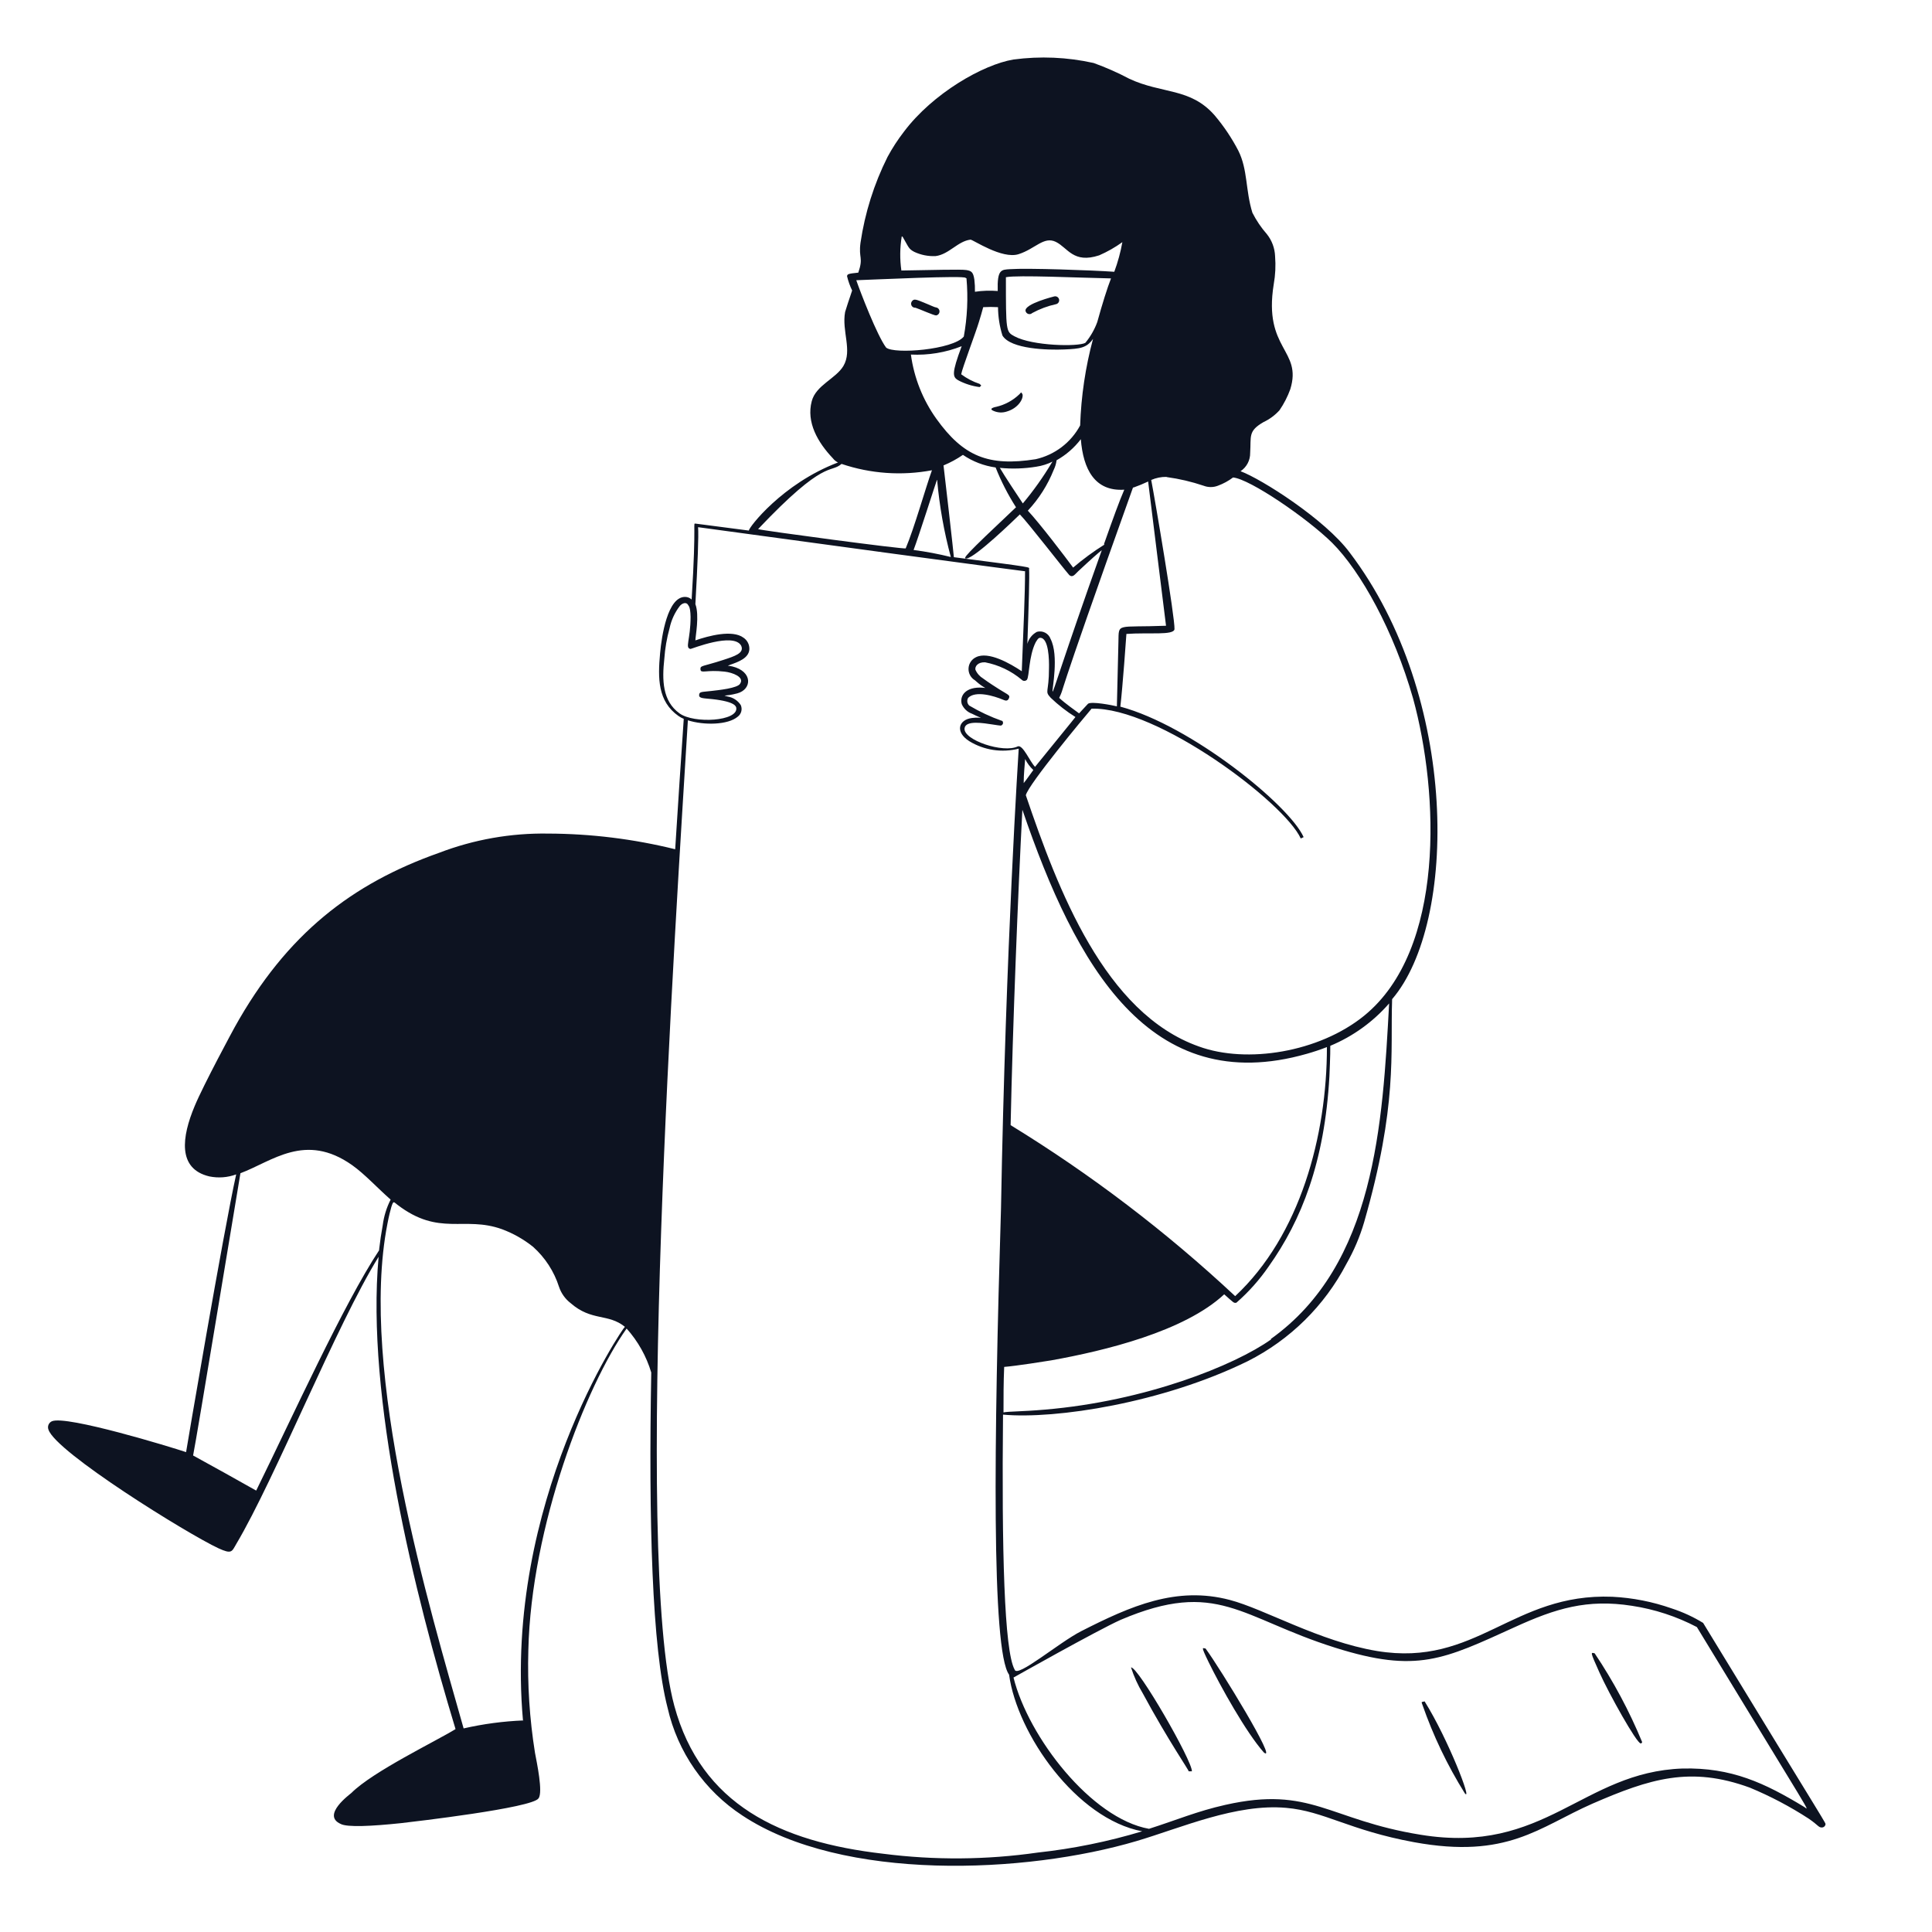<svg width="154" height="154" viewBox="0 0 154 154" fill="none" xmlns="http://www.w3.org/2000/svg">
<path fill-rule="evenodd" clip-rule="evenodd" d="M72.975 24.53C73.251 24.614 74.424 25.143 74.616 25.143C74.692 25.131 74.761 25.093 74.811 25.034C74.861 24.976 74.888 24.901 74.888 24.825C74.888 24.748 74.861 24.674 74.811 24.615C74.761 24.557 74.692 24.518 74.616 24.507C74.524 24.507 74.156 24.33 73.911 24.231C72.975 23.84 72.876 23.801 72.7 24.001C72.658 24.049 72.632 24.11 72.625 24.173C72.618 24.237 72.63 24.301 72.659 24.358C72.689 24.415 72.735 24.462 72.791 24.492C72.848 24.523 72.912 24.536 72.975 24.53ZM81.254 31.428C80.744 31.919 80.111 32.263 79.422 32.425C79.422 32.425 78.717 32.548 79.184 32.747C79.522 32.901 79.906 32.92 80.258 32.801C81.124 32.548 81.584 31.827 81.507 31.436C81.377 31.237 81.438 31.237 81.254 31.428ZM90.154 132.912C90.385 133.633 90.699 134.325 91.089 134.974C93.113 138.73 94.83 141.191 94.746 141.191H95.006C95.052 140.371 90.706 132.828 90.154 132.912ZM96.095 131.402C95.888 131.402 95.658 131.088 96.34 132.49C97.283 134.415 99.329 138.102 100.748 139.696C101.89 140.57 97.29 133.027 96.095 131.402ZM113.557 135.618C113.304 135.687 113.281 135.618 113.373 135.863C114.235 138.343 115.372 140.719 116.761 142.946C117.397 143.713 115.435 138.623 113.557 135.618ZM127.109 131.785C126.795 131.716 126.726 131.609 127.493 133.318C128.259 135.028 130.467 138.975 130.781 138.968C130.842 138.968 130.873 138.93 130.896 138.861C129.873 136.382 128.605 134.011 127.109 131.785Z" fill="#0D1321"/>
<path fill-rule="evenodd" clip-rule="evenodd" d="M82.281 24.951C82.876 24.627 83.513 24.39 84.175 24.246C84.257 24.229 84.329 24.179 84.375 24.109C84.421 24.038 84.437 23.953 84.42 23.87C84.403 23.788 84.353 23.716 84.283 23.67C84.213 23.624 84.127 23.608 84.044 23.625C84.044 23.625 81.645 24.215 81.745 24.783C81.757 24.839 81.783 24.891 81.821 24.933C81.86 24.976 81.909 25.007 81.964 25.024C82.018 25.042 82.077 25.044 82.132 25.031C82.188 25.018 82.24 24.991 82.281 24.951Z" fill="#0D1321"/>
<path fill-rule="evenodd" clip-rule="evenodd" d="M135.756 129.363C134.974 128.883 134.137 128.497 133.265 128.213C131.736 127.674 130.138 127.359 128.52 127.278C120.548 126.964 117.696 132.912 109.755 131.601C105.155 130.835 100.786 128.251 98.026 127.531C93.78 126.412 90.139 128.006 86.183 130.022C84.405 130.927 81.07 133.778 80.879 133.088C80.043 131.601 79.844 123.499 79.951 112.76C84.144 113.143 92.699 111.824 99.475 108.49C102.832 106.793 105.574 104.088 107.317 100.755C107.918 99.703 108.394 98.584 108.735 97.421C111.418 88.077 110.82 83.976 110.966 79.644C116.178 73.558 116.332 55.559 107.585 44.046C105.615 41.394 100.556 38.182 98.885 37.561C99.125 37.401 99.321 37.182 99.455 36.927C99.589 36.671 99.656 36.386 99.651 36.097C99.736 34.763 99.468 34.364 100.717 33.644C101.199 33.417 101.632 33.097 101.989 32.701C102.345 32.182 102.633 31.621 102.848 31.03C103.829 27.849 100.686 27.895 101.529 22.659C101.661 21.921 101.697 21.169 101.637 20.421C101.612 19.781 101.384 19.166 100.985 18.666C100.529 18.147 100.14 17.572 99.828 16.956C99.268 15.139 99.468 13.537 98.709 12.012C98.186 11.007 97.554 10.063 96.823 9.199C94.883 6.976 92.645 7.505 90.016 6.278C89.099 5.792 88.148 5.372 87.172 5.021C85.074 4.554 82.91 4.46 80.779 4.745C78.364 5.144 74.355 7.436 72.056 10.494C71.565 11.129 71.126 11.803 70.745 12.51C69.669 14.661 68.942 16.969 68.591 19.348C68.422 20.62 68.844 20.475 68.415 21.732C67.571 21.816 67.548 21.854 67.518 22.015C67.613 22.409 67.749 22.792 67.924 23.157C67.679 23.886 67.433 24.614 67.364 24.867C67.081 26.4 67.962 27.933 67.226 29.175C66.621 30.187 65.034 30.708 64.704 31.98C64.26 33.659 65.18 35.261 66.391 36.534C66.497 36.675 66.637 36.788 66.797 36.863C62.351 38.55 59.668 42.068 59.691 42.291L55.46 41.739C55.192 41.739 55.536 41.355 55.13 47.787C54.987 47.653 54.798 47.578 54.601 47.58C53.214 47.58 52.739 50.692 52.616 52.072C52.432 54.065 52.424 55.904 54.08 57.07C54.212 57.162 54.353 57.239 54.502 57.3C54.287 60.435 54.057 63.946 53.819 67.694C50.506 66.875 47.106 66.455 43.693 66.445C40.724 66.396 37.774 66.916 35.001 67.978C28.102 70.415 22.858 74.409 18.704 81.883C18.658 81.96 16.212 86.482 15.515 88.169C14.495 90.606 14.12 93.166 16.688 93.772C17.402 93.918 18.142 93.863 18.826 93.611C17.822 98.118 14.84 115.649 14.833 115.749C13.621 115.343 5.297 112.798 4.139 113.288C4.016 113.343 3.919 113.442 3.867 113.566C3.816 113.691 3.814 113.83 3.863 113.955C4.438 115.749 14.971 122.28 17.416 123.415C18.489 123.905 18.474 123.683 18.834 123.07C21.954 117.811 26.806 105.623 30.179 100.18C29.16 111.403 33.031 127.01 36.311 137.826C34.778 138.776 29.719 141.206 28.01 142.916C27.941 142.992 25.587 144.679 27.151 145.384C27.665 145.667 29.635 145.568 31.965 145.323C32.962 145.208 42.452 144.111 42.927 143.345C43.295 142.862 42.789 140.493 42.643 139.711C42.212 137.01 42.035 134.274 42.114 131.54C42.337 121.667 46.714 110.437 49.948 105.899C50.852 106.908 51.523 108.104 51.911 109.402C51.696 121.245 51.972 131.341 53.214 136.132C54.013 139.659 56.151 142.737 59.178 144.717C67.173 150.006 81.752 149.37 90.606 146.748C94.171 145.69 98.54 143.751 102.518 144.104C105.546 144.364 107.539 145.89 112.706 146.84C120.164 148.205 122.671 145.644 126.925 143.774C131.525 141.773 134.752 140.762 139.481 142.494C141.12 143.174 142.693 144.003 144.18 144.97C145.001 145.537 144.947 145.683 145.254 145.668C145.314 145.661 145.37 145.636 145.415 145.597C145.461 145.557 145.493 145.504 145.506 145.445C145.506 145.231 146.143 146.411 135.756 129.363ZM30.225 99.651C27.396 103.929 23.272 113.02 20.421 118.815C18.751 117.872 17.075 116.939 15.392 116.017C15.638 114.875 19.026 94.286 19.164 93.519C21.701 92.569 24.33 90.231 28.071 92.875C29.075 93.588 30.072 94.684 31.137 95.619C30.814 96.256 30.602 96.943 30.509 97.651C30.394 98.279 30.294 98.939 30.217 99.621L30.225 99.651ZM41.723 137.136C40.118 137.201 38.522 137.414 36.955 137.772C34.272 128.274 28.562 109.356 30.884 97.536C31.007 96.892 31.114 96.486 31.191 96.217C31.367 95.673 31.367 95.796 31.681 96.033C35.024 98.586 36.978 96.892 40.014 97.98C40.909 98.313 41.745 98.787 42.49 99.383C43.451 100.243 44.166 101.344 44.559 102.572C44.731 103.086 45.051 103.536 45.479 103.868C47.158 105.339 48.469 104.672 49.81 105.761C49.688 105.784 40.144 119.773 41.685 137.113L41.723 137.136ZM101.33 106.757C98.402 108.842 91.296 111.686 83.286 112.361C81.431 112.522 80.38 112.499 79.989 112.583C79.989 111.403 79.989 110.192 80.043 108.957C81.001 108.881 83.424 108.497 83.784 108.436C88.061 107.67 94.393 106.137 97.582 103.17C98.348 103.845 98.348 103.891 98.555 103.837C99.528 102.987 100.39 102.018 101.123 100.955C103.745 97.26 105.585 92.622 105.968 85.792C105.968 85.731 106.052 83.976 106.037 83.362C107.84 82.612 109.446 81.455 110.728 79.982C110.207 89.571 109.617 100.794 101.292 106.734L101.33 106.757ZM79.867 57.461C78.96 57.141 78.087 56.732 77.26 56.242C77.176 56.164 77.122 56.06 77.106 55.947C77.091 55.833 77.116 55.718 77.176 55.621C77.766 55.038 79.208 55.46 79.974 55.782C80.104 55.836 80.311 55.928 80.419 55.667C80.526 55.406 80.419 55.422 79.652 54.946C79.407 54.793 78.794 54.402 78.372 54.088C78.096 53.923 77.879 53.677 77.751 53.383C77.698 53.13 77.935 52.769 78.518 52.792C79.594 52.998 80.599 53.475 81.438 54.18C81.465 54.209 81.497 54.233 81.534 54.249C81.57 54.265 81.609 54.274 81.649 54.274C81.689 54.274 81.728 54.265 81.764 54.249C81.801 54.233 81.833 54.209 81.86 54.18C82.052 53.911 81.998 52.309 82.55 51.206C82.657 51.045 82.741 50.845 82.91 50.838C83.6 50.838 83.631 52.616 83.615 53.268C83.615 55.253 83.24 55.061 83.753 55.621C84.356 56.198 85.016 56.712 85.723 57.154C85.486 57.468 86.137 56.64 82.504 61.125C82.09 60.711 81.546 59.354 81.132 59.492C79.989 60.067 76.762 58.986 76.885 58.051C76.969 57.384 78.418 57.645 79.139 57.752C79.859 57.859 79.79 57.867 79.905 57.752C79.924 57.729 79.938 57.702 79.946 57.673C79.954 57.644 79.956 57.614 79.952 57.585C79.947 57.555 79.937 57.527 79.921 57.501C79.905 57.476 79.884 57.454 79.859 57.438L79.867 57.461ZM76.371 30.309C76.906 30.592 77.488 30.777 78.088 30.854C78.249 30.7 78.242 30.762 78.088 30.601C77.56 30.426 77.063 30.167 76.617 29.834C76.686 29.39 77.774 26.523 78.035 25.649C78.196 25.112 78.242 24.974 78.372 24.484C78.765 24.461 79.159 24.461 79.552 24.484C79.558 25.251 79.677 26.013 79.905 26.745C80.564 27.841 83.554 27.91 84.826 27.856C86.099 27.803 86.612 27.741 87.126 27.013C86.52 29.266 86.176 31.581 86.099 33.912C85.735 34.588 85.231 35.178 84.62 35.642C84.009 36.106 83.306 36.434 82.557 36.603C78.778 37.201 76.785 36.373 74.639 33.383C73.555 31.867 72.858 30.11 72.608 28.263C73.989 28.33 75.368 28.103 76.655 27.596C75.835 29.796 75.934 30.041 76.371 30.309ZM80.204 22.092C81.124 21.916 85.938 22.138 88.559 22.192C88.26 22.958 87.862 24.223 87.463 25.672C87.242 26.273 86.921 26.833 86.513 27.328C85.945 27.649 82.289 27.581 80.863 26.806C80.181 26.446 80.181 26.392 80.181 22.092H80.204ZM83.899 36.794L83.83 36.894C83.15 38.031 82.381 39.113 81.53 40.129C81.247 39.707 79.997 37.829 79.698 37.293C80.666 37.389 81.643 37.358 82.603 37.201C83.054 37.134 83.491 36.997 83.899 36.794ZM74.7 38.266C74.884 40.338 75.248 42.39 75.789 44.399C74.811 44.156 73.821 43.969 72.822 43.839C73.206 42.843 74.562 38.573 74.685 38.251L74.7 38.266ZM75.222 37.093C75.76 36.869 76.274 36.589 76.755 36.258C77.535 36.789 78.426 37.132 79.361 37.262C79.8 38.369 80.344 39.432 80.986 40.435C76.854 44.33 76.67 44.575 77.069 44.514C77.835 44.353 80.756 41.524 81.293 41.003C81.944 41.662 84.711 45.249 85.24 45.847C85.509 46.062 85.67 45.794 85.93 45.548C87.026 44.521 87.548 44.069 87.824 43.854C81.423 61.815 85.118 53.582 83.738 50.922C83.661 50.71 83.507 50.534 83.307 50.431C83.107 50.327 82.875 50.303 82.657 50.362C82.47 50.461 82.306 50.596 82.174 50.761C82.042 50.926 81.945 51.117 81.891 51.321C82.005 48.086 82.067 45.955 82.028 45.349C82.028 45.196 82.504 45.249 76.034 44.414C76.042 44.322 75.222 37.155 75.206 37.078L75.222 37.093ZM82.366 61.378C82.082 61.761 81.829 62.144 81.599 62.42C81.599 61.7 81.676 61.056 81.714 60.504C81.874 60.825 82.09 61.116 82.35 61.362L82.366 61.378ZM81.507 64.582C85.739 76.962 91.633 87.578 104.166 83.999C104.711 83.845 105.24 83.669 105.769 83.462C105.769 90.537 103.63 98.486 98.456 103.316C92.963 98.181 86.967 93.615 80.557 89.686C80.725 81.707 81.147 71.174 81.492 64.567L81.507 64.582ZM93.005 38.029C94.004 38.165 94.987 38.396 95.941 38.718C96.306 38.859 96.711 38.859 97.076 38.718C97.51 38.559 97.918 38.337 98.287 38.059C99.629 38.182 104.182 41.294 106.182 43.264C108.482 45.564 111.096 50.278 112.637 55.675C114.706 63.217 115.22 75.704 108.727 80.971C105.132 83.884 99.376 84.803 95.566 83.416C88.046 80.756 84.336 70.929 81.768 63.386C81.99 62.497 86.459 57.131 87.011 56.487C92.27 56.349 102.388 63.976 103.683 66.835L103.913 66.728C102.764 64.168 94.953 57.844 89.303 56.326C89.479 54.839 89.786 50.608 89.786 50.531C91.58 50.401 93.542 50.661 93.619 50.155C93.665 49.258 92.086 39.937 91.764 38.258C92.145 38.091 92.558 38.007 92.975 38.013L93.005 38.029ZM90.346 38.864C90.744 38.723 91.136 38.562 91.518 38.381C91.518 38.458 92.936 49.78 92.944 49.879C88.95 50.033 89.188 49.619 89.15 51.152C89.15 51.221 89.042 55.644 89.027 56.303C88.651 56.211 87.011 55.889 86.727 56.096C86.605 56.219 86.352 56.502 86.014 56.863C85.677 56.61 84.934 56.096 84.428 55.629C84.98 54.425 83.623 57.545 90.315 38.849L90.346 38.864ZM88.046 43.402C87.166 43.953 86.328 44.568 85.539 45.242C84.895 44.368 82.895 41.739 81.929 40.704C82.812 39.758 83.512 38.656 83.991 37.454C84.109 37.212 84.187 36.953 84.221 36.687C84.973 36.266 85.63 35.694 86.153 35.008C86.344 37.408 87.264 39.186 89.617 39.033C89.234 39.907 88.736 41.286 87.992 43.387L88.046 43.402ZM71.948 18.872C72.431 19.693 72.408 19.831 72.876 20.076C73.407 20.325 73.991 20.441 74.578 20.413C75.651 20.275 76.341 19.225 77.36 19.102C77.559 19.102 79.867 20.681 81.193 20.26C82.519 19.838 83.201 18.811 84.159 19.279C85.118 19.746 85.547 21.034 87.617 20.352C88.268 20.069 88.887 19.717 89.464 19.302C89.32 20.106 89.104 20.896 88.82 21.663C87.026 21.54 81.921 21.356 80.503 21.456C79.821 21.502 79.476 21.456 79.529 23.196C78.924 23.147 78.314 23.167 77.713 23.257C77.721 22.934 77.705 22.612 77.667 22.291C77.575 21.663 77.414 21.594 77.023 21.525C76.632 21.456 74.202 21.525 71.849 21.563C71.719 20.66 71.729 19.742 71.879 18.842L71.948 18.872ZM77.038 22.184C77.177 23.735 77.104 25.298 76.824 26.829C75.965 27.879 71.258 28.255 70.63 27.703C69.909 26.737 68.576 23.273 68.254 22.337C69.656 22.291 76.969 21.939 76.969 22.153L77.038 22.184ZM67.081 36.978C69.399 37.762 71.881 37.937 74.286 37.484C73.788 38.856 72.883 42.084 72.194 43.709C72.155 43.816 60.58 42.268 60.427 42.176C65.785 36.518 66.153 37.768 67.081 36.978ZM54.164 56.863C52.792 55.874 52.769 54.195 52.953 52.509C53.011 51.681 53.152 50.862 53.375 50.063C53.512 49.419 53.792 48.814 54.195 48.293C54.394 48.07 54.693 47.978 54.839 48.201C54.839 48.277 55.031 48.254 55.046 49.166C55.046 51.006 54.571 51.658 55.046 51.727C55.13 51.727 58.465 50.378 59.078 51.466C59.354 52.064 58.549 52.309 57.66 52.601C56.004 53.145 55.797 53.022 55.835 53.367C55.874 53.712 56.295 53.367 57.76 53.536C58.38 53.605 59.346 53.958 59.001 54.486C58.817 54.862 57.223 55.015 56.702 55.077C55.935 55.169 55.743 55.115 55.728 55.399C55.713 55.682 56.081 55.651 56.786 55.728C58.664 55.935 58.656 56.334 58.687 56.41C58.871 57.491 55.322 57.706 54.164 56.863ZM82.718 147.668C78.63 148.255 74.481 148.286 70.385 147.76C62.198 146.817 55.889 143.851 53.75 135.971C50.47 123.913 53.865 73.344 54.831 57.415C56.088 57.821 58.028 57.798 58.81 57.123C58.947 57.019 59.045 56.871 59.088 56.705C59.131 56.538 59.117 56.361 59.047 56.203C58.931 56.023 58.778 55.869 58.599 55.752C58.419 55.634 58.217 55.556 58.005 55.521C57.491 55.383 57.821 55.521 58.771 55.268C59.952 54.946 60.013 53.52 58.373 53.122C57.951 53.022 57.92 53.122 58.196 52.992C58.848 52.762 59.676 52.47 59.73 51.773C59.741 51.588 59.705 51.404 59.622 51.239C59.54 51.073 59.416 50.932 59.262 50.83C58.373 50.171 56.472 50.684 55.429 51.045C55.429 50.73 55.767 49.059 55.429 48.155C55.613 44.882 55.697 42.697 55.644 42.022C82.78 45.725 81.868 45.541 81.707 45.541C81.707 47.288 81.584 50.033 81.446 53.505C80.526 52.892 78.786 51.888 77.797 52.386C77.626 52.467 77.48 52.593 77.375 52.751C77.27 52.908 77.21 53.091 77.202 53.281C77.193 53.47 77.236 53.657 77.326 53.824C77.416 53.991 77.55 54.129 77.713 54.226C78.479 54.931 78.763 54.847 78.318 54.816C76.992 54.724 76.471 55.445 76.663 56.127C76.739 56.304 76.852 56.464 76.993 56.596C77.134 56.728 77.301 56.829 77.483 56.893C78.495 57.407 78.341 57.123 77.483 57.231C76.41 57.361 76.103 58.342 77.26 59.078C77.844 59.436 78.493 59.673 79.17 59.776C79.847 59.879 80.537 59.845 81.201 59.676C81.201 59.753 80.166 75.413 79.79 96.309C79.223 114.852 79.024 131.571 80.434 133.487C81.078 138.217 85.8 144.985 91.043 145.974C88.326 146.794 85.54 147.361 82.718 147.668ZM143.82 144.035C140.662 142.118 138.017 140.877 134.116 140.969C126.128 141.245 123.154 147.867 113.25 146.25C105.899 145.07 104.511 142.325 97.674 143.866C95.42 144.372 93.78 145.077 91.587 145.775C86.988 144.955 81.975 138.477 80.787 133.717C80.787 133.717 87.479 129.946 89.326 129.118C97.053 125.829 98.87 128.964 106.435 131.341C112.951 133.395 115.09 132.268 120.755 129.693C123.997 128.213 126.511 127.439 130.083 127.999C131.89 128.272 133.639 128.845 135.258 129.693C144.824 145.438 144.226 144.288 143.82 144.035Z" fill="#0D1321"/>
</svg>
